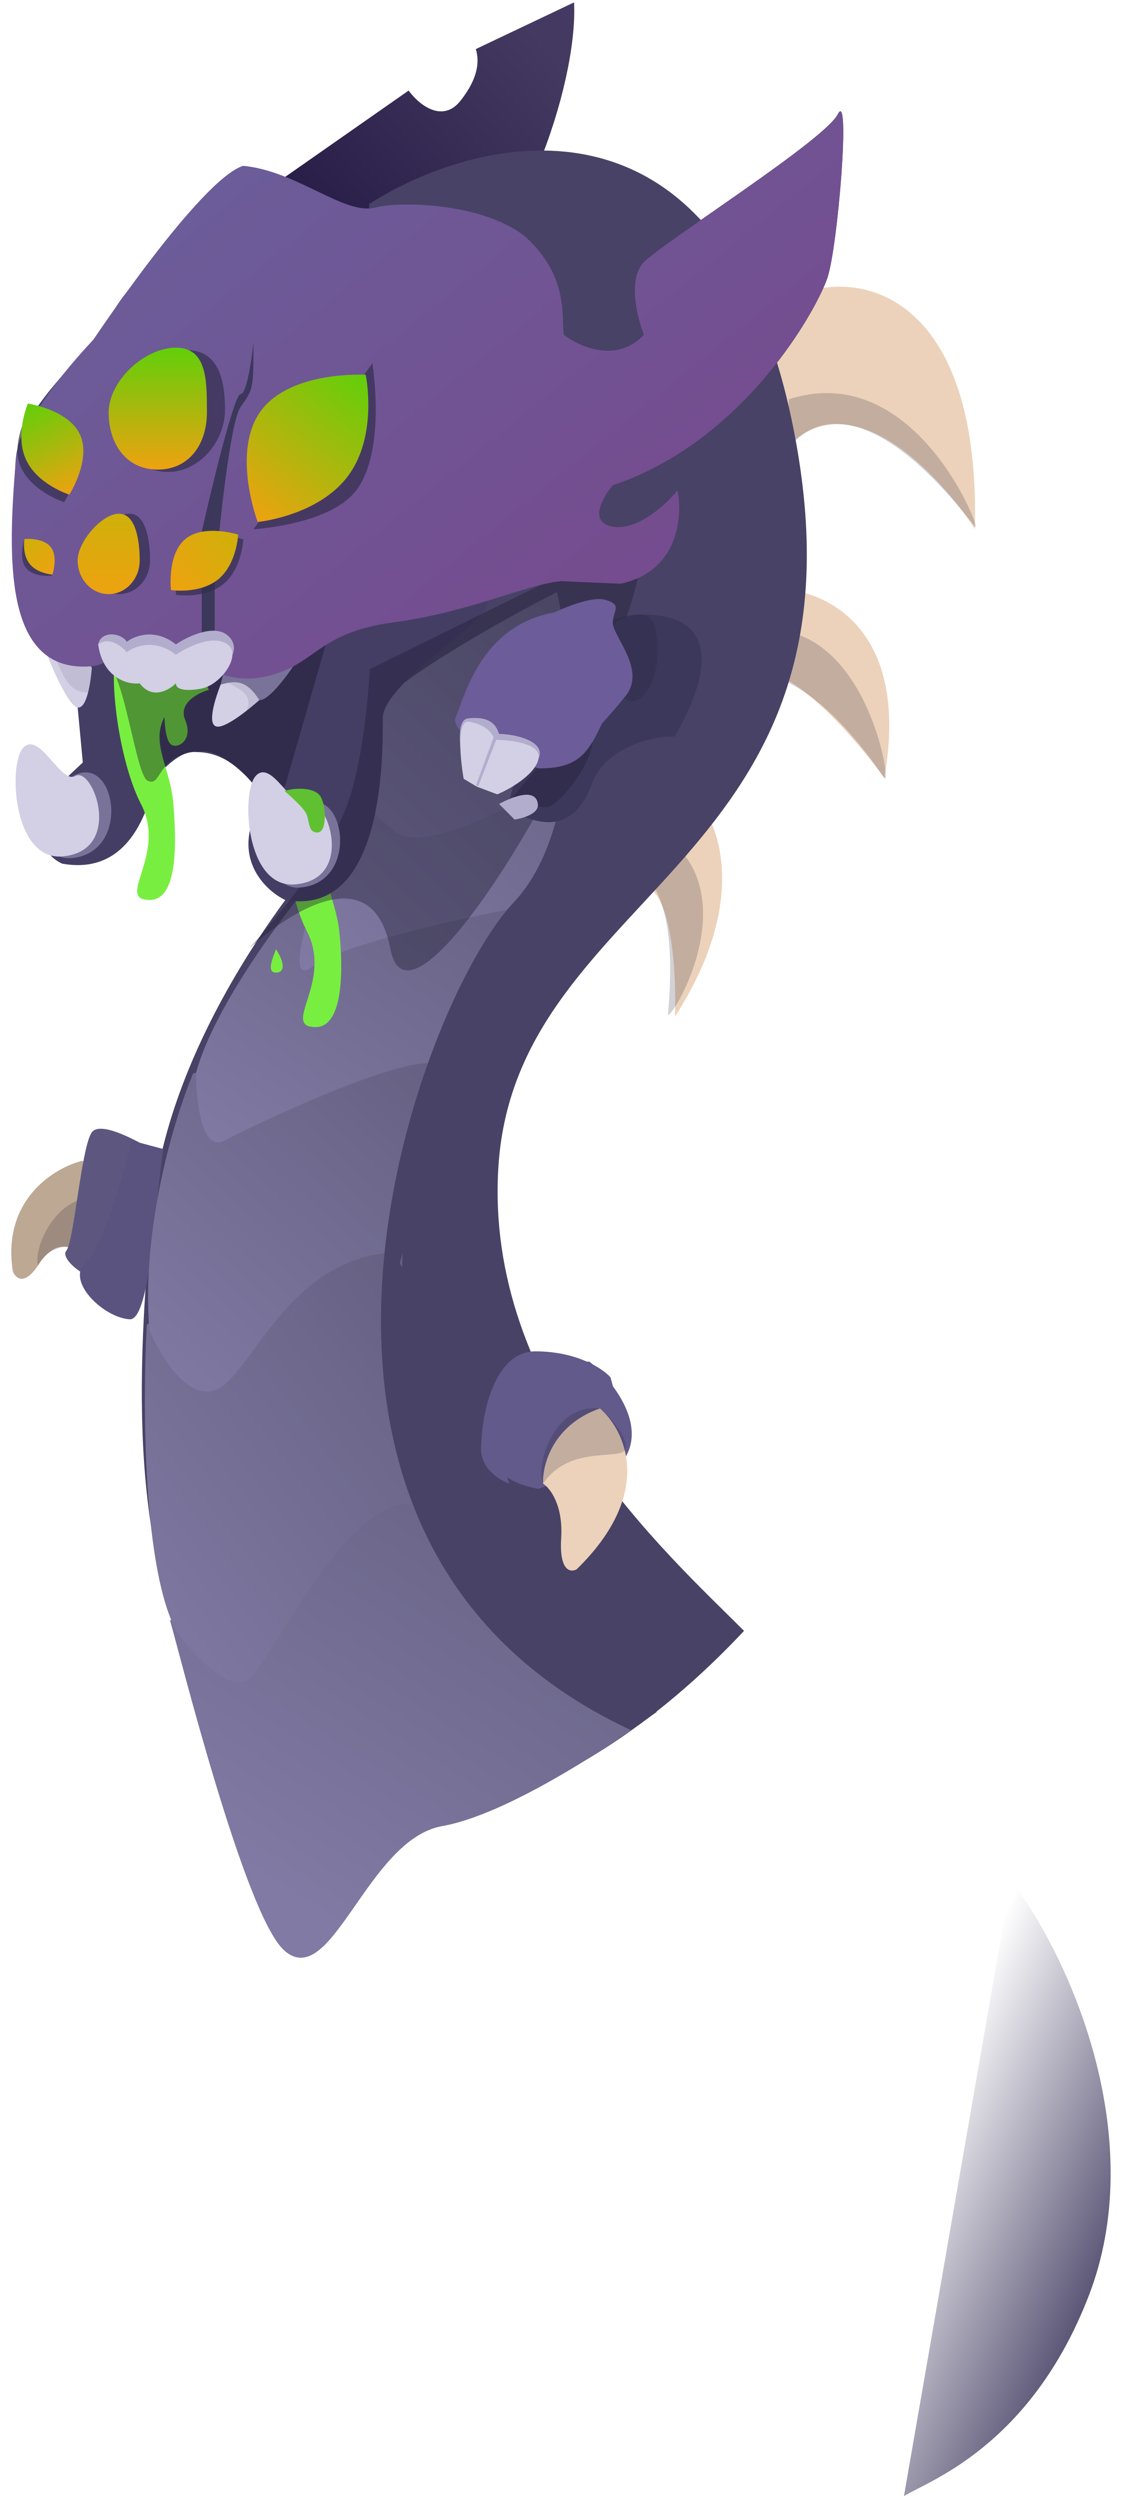 <svg width="183" height="408" fill="none" xmlns="http://www.w3.org/2000/svg"><path d="M159.137 86.337c1.013-40.307-20.963-43.045-30.812-37.258l-3.377 4.234c-2.814 9.879-5.824 27.435 4.643 18.629 10.468-8.807 24.059 5.927 29.546 14.395z" fill="url(#paint0_linear)"/><path d="M144.364 126.982c4.39-25.065-10.27-31.048-18.149-30.907-3.94 6.209-10.384 17.697-4.643 13.972 5.74-3.726 17.587 9.737 22.792 16.935z" fill="url(#paint1_linear)"/><path d="M110.176 165.934c11.818-18.291 7.457-31.049 3.799-35.141-5.206 4.233-14.351 12.871-9.286 13.548 5.065.677 5.768 14.677 5.487 21.593z" fill="url(#paint2_linear)"/><path opacity=".2" d="M129.169 72.789s-.428-2.965-.422-7.622c21.104-6.774 31.949 22.748 30.39 20.747-21.104-27.097-29.968-13.125-29.968-13.125zm-9.286 30.907c-.004 3.292-2.888 6.353-4.579 7.864-.788.544-1.198.988-1.198.988s.496-.361 1.198-.988c3.42-2.36 13.966-6.602 29.062 15.422 1.435 2.093-3.378-30.06-24.483-23.286zm-24.48 38.528s5.896-4.462 8.863-8.044c20.557 8.295 4.561 33.772 4.788 31.242 2.941-32.751-13.651-23.198-13.651-23.198z" fill="#201C33"/><path d="M66.7 14.784L38.843 34.26c8.02 6.633 19.331 19.391 32.5 13.972 13.17-5.42 23.074-34.436 22.37-47.843L77.676 8.01c.703 2.258.168 5.08-2.533 8.468-2.701 3.387-6.331 1.129-8.442-1.694z" fill="url(#paint3_linear)"/><path d="M58.15 133.223c4.728-4.403 3.377-11.149 2.11-13.972V33.303c18.291-11.713 57.742-20.83 69.222 36.412 14.351 71.552-45.163 74.939-48.117 120.665-2.364 36.581 27.533 63.195 40.098 75.787-23.528 25.09-44.21 29.323-51.808 31.44-8.441.847-22.394-3.581-33.875-19.162-14.35-19.476-13.929-50.383-10.974-80.867 2.954-30.484 27.435-58.851 33.344-64.355z" fill="#484266"/><path d="M2.087 207.469c-1.796-11.693 6.797-16.881 11.318-18.013 3.09 1.524.192 10.273-1.643 14.457-.844-.663-3.117-1.093-5.462 2.487-2.346 3.581-3.786 2.204-4.213 1.069z" fill="#BDA894"/><path opacity=".2" d="M17.115 195.698C9.71 193.789 5.362 203.434 6.2 206.546c3.096-6.318 12.87-.839 13.226-3.354.285-2.012-.819-5.998-2.312-7.494z" fill="#201C33"/><path d="M15.112 184.654c1.766-1.72 8.16 2.173 8.567 2.282.956 4.635-6.123 19.834-7.372 21.253-1.25 1.42-6.72-2.665-5.47-4.085 1.25-1.419 2.51-17.73 4.275-19.45z" fill="#5D5780"/><g filter="url(#filter0_d)"><path d="M23.896 186.117l5.303 1.413c-1.35 8.401-2.063 28.002-5.5 27.788-4.296-.269-10.556-6.316-7.133-9.347 2.738-2.425 6.654-15.653 7.33-19.854z" fill="#5A5380"/></g><path d="M46.43 318.354c-6.49-5.705-17.263-49.082-18.67-53.881 6.347-3.685 14.402-13.004 22.37-17.359 8.814-4.816 16.04-5.782 16.04-4.657 0 2.117 23.324 30.171 38.097 39.062 0 0-19.838 14.345-32.078 16.512-12.24 2.167-18.053 27.097-25.759 20.323z" fill="url(#paint4_linear)"/><g filter="url(#filter1_d)"><path d="M28.181 264.897c-5.74-9.823-5.768-37.682-5.065-50.384 0 0 14.466-9.001 24.904-11.008 6.483-1.246 16.883-.846 16.883-.846-.422 5.504.14 29.637 1.688 41.068-11.396-.847-23.214 26.25-27.013 28.791-3.039 2.032-8.864-4.234-11.397-7.621z" fill="url(#paint5_linear)"/></g><g filter="url(#filter2_d)"><path d="M23.538 215.36c-1.35-16.935 4.221-35 7.176-41.915l41.364-2.54c-5.74 10.5-7.457 26.25-7.175 31.754-18.572 0-24.481 19.899-30.39 22.439-4.728 2.033-9.286-5.645-10.975-9.738z" fill="url(#paint6_linear)"/></g><g filter="url(#filter3_d)"><path d="M31.137 173.445c3.04-11.178 15.055-26.956 20.683-33.448l34.61 5.928c-5.065 4.741-12.24 19.758-15.195 26.673-2.7-4.065-30.811 9.435-35.455 11.855-4.643 2.419-4.643-11.008-4.643-11.008z" fill="url(#paint7_linear)"/></g><g filter="url(#filter4_d)"><path d="M86.43 145.924c10.805-13.548 8.442-34.435 5.91-43.185l-32.08 16.512c1.689 4.657 1.267 6.774.423 10.161-.676 2.71-5.628 7.057-8.02 8.891-2.813 7.48-7.26 21.509-2.532 17.783 4.727-3.726 26.169-8.327 36.3-10.162z" fill="url(#paint8_linear)"/></g><g filter="url(#filter5_d)"><path d="M92.87 124.865c3.715-9.145-.422-21.734-2.532-30.06-11.396 5.786-33.852 18.629-30.813 22.016 3.04 3.387 1.548 10.726.422 13.972l3.8 3.387c6.415 3.726 22.51-6.916 29.123-9.315z" fill="url(#paint9_linear)"/></g><path d="M83.835 147.305c12.493-13.21 9.316-43.609 6.502-52.924l11.818 12.279-6.924 25.826-8.02 19.476-15.194 30.484-6.754 23.71 41.946 73.246-4.221 2.964c-67.112-31.331-34.77-118.549-19.153-135.061z" fill="#484266"/><path d="M177.753 374.642c9.593-24.852-2.118-53.73-12.724-67.79l-17.466 100.537c3.699-2.379 20.597-7.896 30.19-32.747z" fill="url(#paint10_linear)"/><path d="M42.218 28.8c-7.09-.678-5.768 12.136-4.22 18.628-1.689 1.017-9.145-.987-12.663-2.116-4.761.166-5.782 4.704-10.129 10.16-4.515 5.67-12.274 12.395-12.663 19.9-2.11 40.645 12.24 31.331 15.195 33.871 2.363 2.032.985 16.936 0 24.133 3.617.585 9.272-11.314 14.352-10.628 9.708 0 13.612 14.412 15.194 14.015 3.376-.846 7.175-14.818 16.883-27.52 7.766-10.161 21.526-13.83 27.435-14.395l9.708.423c9.455-2.032 10.13-11.008 9.286-15.242-1.829 2.258-6.5 6.605-10.552 5.928-4.052-.678-1.688-4.799 0-6.774 21.526-7.198 33.345-28.79 35.033-33.872 1.688-5.08 3.799-30.907 1.688-26.673-2.11 4.234-28.279 20.746-31.656 24.133-2.701 2.71-1.126 9.032 0 11.855-4.39 4.742-10.552 1.976-13.085 0-.422-2.681.845-8.891-5.487-15.242-5.886-5.905-20.26-6.774-25.325-5.504-5.065 1.27-10.13-4.234-18.994-5.08z" fill="#443E65"/><path d="M101.769 238.334c4.052-5.758-1.864-13.125-5.522-16.089-1.548-.282-7.345 2.371-13.085 10.161-5.74 7.791 1.02 9.879 4.679 10.585l13.928-4.657z" fill="#625A8A"/><path d="M97.942 229.865c-7.766 2.71-9.426 9.315-9.285 12.279 1.125.705 3.292 3.472 2.955 8.891-.338 5.419 1.547 5.645 2.532 5.081 12.831-12.533 7.879-22.722 3.798-26.251z" fill="#ECD2BA"/><path opacity=".2" d="M97.935 229.865c-7.598-.847-10.553 9.315-9.287 12.278 4.644-6.774 13.507-3.387 13.507-5.927 0-2.032-2.532-5.081-4.22-6.351z" fill="#201C33"/><g filter="url(#filter6_d)"><path d="M86.574 218.857c-6.754 0-8.723 10.162-8.864 15.242-.416 3.726 2.922 5.787 4.643 6.351-3.377-6.774 7.984-14.395 11.36-16.512 2.702-1.694 5.206.564 5.91 2.117l-.809-2.964c-1.266-1.411-5.487-4.234-12.24-4.234z" fill="#625A8A"/></g><path d="M46.019 95.651c2.026-2.71-1.267-10.726-2.11-14.818L10.985 97.345l2.532 27.097-4.959 4.657c-3.039 7.451-1.372 10.443 1.582 11.855 16.462 2.963 16.462-22.44 16.462-27.521 0-5.08 16.883-14.395 19.416-17.782z" fill="#443E65"/><path d="M45.052 154.926c-.637 1.694-1.53 3.811 0 3.811 1.529 0 1.389-1.694 0-3.811zm-22.043-23.715c-3.465-6.66-5.63-21.119-3.704-26.668 6.93.783 14.452 6.264 14.773 8.059-1.765.49-5.006 2.155-3.85 4.897 1.443 3.428-1.444 4.897-2.407 3.918-.77-.784-.962-3.265-.962-4.407-2.31 4.309.962 8.279 1.443 14.201.51 6.282.77 15.67-3.85 15.67-5.774 0 2.888-7.345-1.443-15.67z" fill="#78EF40"/><path opacity=".4" d="M46.44 131.639c4.052-.338 6.368-17.366 8.478-27.809-2.954 0-8.441 5.504-11.818 6.774-3.377 1.27-13.085-5.928-14.773-6.774-1.689-.847-13.929 2.54-10.974 4.233 2.954 1.694 4.83 18.396 6.717 19.343 2.532 1.27 1.266-4.791 9.25-4.791 4.643 0 10.78 9.22 13.12 9.024z" fill="#161326"/><path d="M50.085 151.957c-3.465-6.66-4.24-19.002-2.315-24.552 6.93.784 13.063 4.148 13.384 5.943-1.765.49-5.005 2.155-3.85 4.897 1.444 3.428-1.444 4.897-2.407 3.918-.77-.784-.962-3.265-.962-4.408-2.31 4.31.84 8.66 1.444 14.202.647 5.932.77 15.67-3.85 15.67-5.775 0 2.887-7.345-1.444-15.67z" fill="#78EF40"/><path d="M78.941 99.885c2.026-2.71-1.266-10.726-2.11-14.818l-22.37 15.665-7.914 27.52-5.065 5.081c-3.04 7.452 2.11 12.137 5.065 13.548 16.461 2.964 15.933-24.556 15.933-29.637 0-5.08 13.929-13.972 16.461-17.359z" fill="#443E65"/><path opacity=".4" d="M105.11 87.184c.282 19.758-37.675 87.062-41.364 67.742-3.295-17.263-20.461-2.558-23.116-.107l-.1.107c-.372.355-.305.267.1-.107 1.166-1.261 12.241-13.393 15.94-23.18 3.14-8.311 3.799-22.439 3.799-22.439l44.741-22.016z" fill="#201C33"/><path d="M48.993 131.639c-2.297 1.466-5.507-3.387-6.332-4.567-2.054-2.941-1.773 18.46 6.332 17.782 10.13-.846 7.155-17.782 0-13.215zm-37.354-4.803c-2.297 1.466-5.507-3.387-6.331-4.567-2.055-2.941-1.773 18.46 6.33 17.782 10.13-.846 7.157-17.782 0-13.215z" fill="#797399"/><path d="M50.26 131.216c-2.364 1.355-5.783-7.327-8.442-4.657-2.53 2.54-1.773 18.46 6.331 17.782 10.13-.847 5.065-14.818 2.11-13.125z" fill="#D3CFE5"/><path d="M52.227 129.847c-1.013-1.355-4.098-1.313-5.786-.748 0 0 2.456 2.036 3.377 3.387.82 1.204.299 3.387 1.987 3.387 1.689 0 1.435-4.671.422-6.026z" fill="#5FC131"/><path d="M12.272 126.649c-2.364 1.354-5.783-7.327-8.442-4.658-2.53 2.541-1.773 18.46 6.331 17.783 10.13-.847 5.065-14.819 2.11-13.125zm30.495-12.792c-2.955-3.811-5.628-2.964-6.754-2.117-.703 1.835-2.194 6.097-.844 6.774 1.35.678 5.769-2.963 7.598-4.657z" fill="#D3CFE5"/><path opacity=".2" d="M40.234 115.975c1.266-2.541-1.266-3.67-3.377-4.658 3.377-1.694 4.784.988 5.487 2.541 0 0 .632-.304.422 0-.469.68-2.532 2.117-2.532 2.117z" fill="#797399"/><path d="M7.609 106.659c4.326-2.115 6.747 1.104 7.385 2.362-.174 1.958-.706 6.443-2.216 6.455-1.51.011-4.27-6.488-5.169-8.817z" fill="#D3CFE5"/><path opacity=".2" d="M8.414 107.614c1.497-.747 1.512 5.547 5.945 5.397 2.114-7.622-2.075-6.825-3.772-6.925 0 0 .055-.701-.152-.395-.333.491-1.43 1.432-2.021 1.923a1.377 1.377 0 0 0-.386.316s.154-.123.386-.316z" fill="#797399"/><path d="M42.345 114.281c2.026 0 6.33-6.492 7.597-8.891 0 0-4.875 4.471-7.597 4.657-2.194.15-5.487-1.694-5.487-1.694l-.845 3.387c2.364-.677 4.221-.846 6.332 2.541z" fill="#797399"/><path d="M61.228 33.88c-5.065 1.27-12.677-5.97-21.54-6.818-7.03 2.258-24.466 28.41-24.466 28.41s-12.05 12.41-12.664 19.9c-1.28 15.622-1.964 34.082 11.82 33.404 5.015-.246 1.25-2.963 9.692-2.963 7.408 0 10.561 6.35 19.006 4.657 8.445-1.694 8.445-7.198 21.108-8.891 12.652-1.692 21.525-6.167 27.434-6.731l9.708.423c9.455-2.032 10.13-11.008 9.286-15.242-1.829 2.258-6.5 6.605-10.552 5.928-4.052-.678-1.689-4.799 0-6.774 21.526-7.198 33.344-28.79 35.033-33.872 1.688-5.08 3.798-30.907 1.688-26.673-2.11 4.234-28.28 20.746-31.656 24.133-2.702 2.71-1.126 9.032 0 11.855-4.39 4.742-10.552 1.976-13.085 0-.422-2.681.844-8.891-5.487-15.242-5.887-5.905-20.26-6.774-25.325-5.504z" fill="url(#paint11_linear)"/><path d="M39.265 64.32c1.013 0 1.83-5.644 2.11-8.467 0 7.621 0 7.621-2.11 10.585-1.688 2.37-3.517 19.9-4.22 28.367v8.468h-2.111V86.76c1.688-7.48 5.318-22.44 6.331-22.44zm57.403 63.515c-3.73 10.155-11.115 5.357-13.928 4.228 2.391-10.303 12.746-31.416 21.526-31.754 8.779-.339 14.773 4.234 5.909 19.899-2.11-.282-11.143 1.192-13.507 7.627z" fill="#3C385B"/><path opacity=".2" d="M106.619 101.575c-.989-2.293-5.357-.955-7.418 0l-.422 8.895s3.377 6.351 6.331 2.964c2.955-3.387 2.498-9.566 1.509-11.859z" fill="#201C33"/><path d="M89.198 131.759c1.688 0 7.598-6.774 7.598-11.432l-8.864 4.658-4.221 5.08c1.126.565 3.799 1.694 5.487 1.694z" fill="#322D4C"/><path d="M98.778 97.888c-2.363-.678-7.738 1.693-10.13 2.963l5.91 21.17c1.407-1.412 4.896-5.081 7.597-8.468 3.377-4.234-2.11-9.738-2.11-11.855 0-2.117 1.688-2.964-1.267-3.81z" fill="#6C5C99"/><path d="M99.75 114.823c3.376-7.452-1.97-13.266-5.066-15.242-15.617 0-18.571 13.548-20.26 17.359-1.35 3.048 8.442 6.915 13.507 8.468 7.471 0 8.442-3.134 11.818-10.585z" fill="#6C5C99"/><path d="M81.473 131.216s5.909-3.388 6.33 0c.247 1.976-3.798 2.541-3.798 2.541l-2.532-2.541zm-5.781-5.491c-.563-3.246-1.325-8.254.716-8.481 3.799-.423 4.642 1.27 5.065 2.54 2.673 0 8.02 1.27 6.33 4.234-1.184 2.08-3.95 3.118-6.624 4.247l-3.377-1.27-2.11-1.27z" fill="#B2ADCC"/><path d="M75.69 127.101c-.562-3.246-1.181-9.653.845-9.314 2.532.423 3.799 1.693 4.22 2.964 2.674 0 7.514.592 7.176 2.963-.337 2.371-4.08 4.799-6.753 5.928l-3.377-1.27-2.11-1.271z" fill="#D3CFE5"/><path d="M80.629 120.208l-2.955 8.044h.422l2.955-7.621-.422-.423zm-59.935-15.459c-.844-1.477-4.221-1.9-4.668.424.675 5.419 4.808 4.939 6.778 4.657 2.026 2.71 4.784 1.129 5.91 0 0 1.355 2.572 1.179 4.22.847 3.188-.642 7.176-4.441 4.221-6.981-2.205-1.897-6.613.207-8.442 1.477-3.376-2.71-6.753-1.412-8.02-.424z" fill="#B2ADCC"/><path d="M20.694 106.443c-.845-.988-2.955-2.625-4.643-1.27.675 5.419 4.783 6.633 6.753 6.351 2.026 2.709 4.784 1.129 5.909 0 0 1.354 2.573 1.178 4.22.846 3.188-.642 6.585-5.504 4.222-7.197-2.364-1.694-6.613.423-8.442 1.693-3.377-2.709-6.753-1.411-8.02-.423z" fill="#D3CFE5"/><path opacity=".7" d="M60.791 59.284L41.376 86.381s11.263-.654 16.039-5.504c5.925-6.018 3.376-21.593 3.376-21.593zM36.733 66.86c0 5.145-4.157 10.162-9.286 10.162-5.128 0-8.02-4.17-8.02-9.315 0-5.144 5.846-10.584 10.975-10.584 5.128 0 6.331 4.593 6.331 9.738z" fill="#332E4D"/><path d="M33.778 67.328c0 5.144-2.891 9.314-8.02 9.314-5.128 0-8.019-4.17-8.019-9.314 0-5.145 5.846-10.585 10.974-10.585 5.129 0 5.065 5.44 5.065 10.584z" fill="url(#paint12_linear)"/><path opacity=".7" d="M24.493 91.461c0 3.04-2.268 5.504-5.065 5.504-2.797 0-5.065-2.464-5.065-5.504 0-3.04 3.956-7.621 6.753-7.621s3.377 4.581 3.377 7.621z" fill="#332E4D"/><path d="M22.804 91.461c0 3.04-2.267 5.504-5.065 5.504-2.797 0-5.065-2.464-5.065-5.504 0-3.04 3.956-7.621 6.754-7.621 2.797 0 3.376 4.581 3.376 7.621z" fill="url(#paint13_linear)"/><path d="M56.877 77.6c-4.871 6.634-14.812 7.594-14.812 7.594s-4.348-11.496.523-18.13c4.871-6.636 17.117-5.897 17.117-5.897s2.043 9.797-2.828 16.432z" fill="url(#paint14_linear)"/><path opacity=".7" d="M3.391 76.219c1.866 4.105 7.084 5.738 7.084 5.738s3.617-5.675 1.751-9.78c-1.866-4.105-7.15-5.74-7.15-5.74s-3.551 5.677-1.685 9.782z" fill="#332E4D"/><path d="M4.236 74.992c1.866 4.105 7.084 5.738 7.084 5.738s3.617-5.675 1.75-9.78c-1.866-4.105-8.509-5.086-8.509-5.086s-2.192 5.023-.325 9.128z" fill="url(#paint15_linear)"/><path opacity=".7" d="M36.49 95.305c-3.027 2.5-7.739 1.778-7.739 1.778s-.67-5.835 2.358-8.336c3.029-2.5 8.608-.72 8.608-.72s-.198 4.778-3.226 7.278z" fill="#332E4D"/><path d="M35.647 94.527c-3.029 2.5-7.74 1.777-7.74 1.777s-.67-5.834 2.358-8.335c3.029-2.5 8.608-.72 8.608-.72s-.198 4.778-3.226 7.278z" fill="url(#paint16_linear)"/><path opacity=".7" d="M4.233 92.688c1.26 1.605 4.22 1.27 4.22 1.27s.245-1.841-1.016-3.446c-1.261-1.604-3.454-2.482-3.454-2.482s-1.011 3.053.25 4.658z" fill="#332E4D"/><path d="M4.828 92.016c1.261 1.605 3.732 1.76 3.732 1.76s.982-2.886-.279-4.49c-1.26-1.605-4.288-1.32-4.288-1.32s-.426 2.446.835 4.05z" fill="url(#paint17_linear)"/><defs><filter id="filter0_d" x="9.659" y="182.733" width="20.386" height="35.97" filterUnits="userSpaceOnUse" color-interpolation-filters="sRGB"><feFlood flood-opacity="0" result="BackgroundImageFix"/><feColorMatrix in="SourceAlpha" values="0 0 0 0 0 0 0 0 0 0 0 0 0 0 0 0 0 0 127 0"/><feOffset dx="-2.538"/><feGaussianBlur stdDeviation="1.692"/><feColorMatrix values="0 0 0 0 0.292 0 0 0 0 0.264 0 0 0 0 0.433 0 0 0 0.6 0"/><feBlend in2="BackgroundImageFix" result="effect1_dropShadow"/><feBlend in="SourceGraphic" in2="effect1_dropShadow" result="shape"/></filter><filter id="filter1_d" x="20.265" y="200.906" width="50.556" height="77.085" filterUnits="userSpaceOnUse" color-interpolation-filters="sRGB"><feFlood flood-opacity="0" result="BackgroundImageFix"/><feColorMatrix in="SourceAlpha" values="0 0 0 0 0 0 0 0 0 0 0 0 0 0 0 0 0 0 127 0"/><feOffset dx=".846" dy="1.692"/><feGaussianBlur stdDeviation="1.692"/><feColorMatrix values="0 0 0 0 0.292 0 0 0 0 0.264 0 0 0 0 0.433 0 0 0 0.6 0"/><feBlend in2="BackgroundImageFix" result="effect1_dropShadow"/><feBlend in="SourceGraphic" in2="effect1_dropShadow" result="shape"/></filter><filter id="filter2_d" x="20.793" y="169.213" width="55.515" height="61.298" filterUnits="userSpaceOnUse" color-interpolation-filters="sRGB"><feFlood flood-opacity="0" result="BackgroundImageFix"/><feColorMatrix in="SourceAlpha" values="0 0 0 0 0 0 0 0 0 0 0 0 0 0 0 0 0 0 127 0"/><feOffset dx=".846" dy="1.692"/><feGaussianBlur stdDeviation="1.692"/><feColorMatrix values="0 0 0 0 0.292 0 0 0 0 0.264 0 0 0 0 0.433 0 0 0 0.6 0"/><feBlend in2="BackgroundImageFix" result="effect1_dropShadow"/><feBlend in="SourceGraphic" in2="effect1_dropShadow" result="shape"/></filter><filter id="filter3_d" x="28.599" y="138.305" width="62.061" height="51.515" filterUnits="userSpaceOnUse" color-interpolation-filters="sRGB"><feFlood flood-opacity="0" result="BackgroundImageFix"/><feColorMatrix in="SourceAlpha" values="0 0 0 0 0 0 0 0 0 0 0 0 0 0 0 0 0 0 127 0"/><feOffset dx=".846" dy="1.692"/><feGaussianBlur stdDeviation="1.692"/><feColorMatrix values="0 0 0 0 0.292 0 0 0 0 0.264 0 0 0 0 0.433 0 0 0 0.6 0"/><feBlend in2="BackgroundImageFix" result="effect1_dropShadow"/><feBlend in="SourceGraphic" in2="effect1_dropShadow" result="shape"/></filter><filter id="filter4_d" x="45.518" y="101.047" width="53.19" height="60.733" filterUnits="userSpaceOnUse" color-interpolation-filters="sRGB"><feFlood flood-opacity="0" result="BackgroundImageFix"/><feColorMatrix in="SourceAlpha" values="0 0 0 0 0 0 0 0 0 0 0 0 0 0 0 0 0 0 127 0"/><feOffset dx=".846" dy="1.692"/><feGaussianBlur stdDeviation="1.692"/><feColorMatrix values="0 0 0 0 0.292 0 0 0 0 0.264 0 0 0 0 0.433 0 0 0 0.6 0"/><feBlend in2="BackgroundImageFix" result="effect1_dropShadow"/><feBlend in="SourceGraphic" in2="effect1_dropShadow" result="shape"/></filter><filter id="filter5_d" x="56.707" y="93.113" width="41.884" height="46.927" filterUnits="userSpaceOnUse" color-interpolation-filters="sRGB"><feFlood flood-opacity="0" result="BackgroundImageFix"/><feColorMatrix in="SourceAlpha" values="0 0 0 0 0 0 0 0 0 0 0 0 0 0 0 0 0 0 127 0"/><feOffset dx=".846" dy="1.692"/><feGaussianBlur stdDeviation="1.692"/><feColorMatrix values="0 0 0 0 0.292 0 0 0 0 0.264 0 0 0 0 0.433 0 0 0 0.6 0"/><feBlend in2="BackgroundImageFix" result="effect1_dropShadow"/><feBlend in="SourceGraphic" in2="effect1_dropShadow" result="shape"/></filter><filter id="filter6_d" x="75.137" y="217.165" width="28.716" height="28.361" filterUnits="userSpaceOnUse" color-interpolation-filters="sRGB"><feFlood flood-opacity="0" result="BackgroundImageFix"/><feColorMatrix in="SourceAlpha" values="0 0 0 0 0 0 0 0 0 0 0 0 0 0 0 0 0 0 127 0"/><feOffset dx=".846" dy="1.692"/><feGaussianBlur stdDeviation="1.692"/><feColorMatrix values="0 0 0 0 0.292 0 0 0 0 0.264 0 0 0 0 0.433 0 0 0 0.6 0"/><feBlend in2="BackgroundImageFix" result="effect1_dropShadow"/><feBlend in="SourceGraphic" in2="effect1_dropShadow" result="shape"/></filter><linearGradient id="paint0_linear" x1="155.761" y1="117.244" x2="114.761" y2="94.911" gradientUnits="userSpaceOnUse"><stop stop-color="#ECD2BA"/><stop offset="1" stop-color="#ECD2BA"/></linearGradient><linearGradient id="paint1_linear" x1="155.761" y1="117.244" x2="114.761" y2="94.911" gradientUnits="userSpaceOnUse"><stop stop-color="#ECD2BA"/><stop offset="1" stop-color="#ECD2BA"/></linearGradient><linearGradient id="paint2_linear" x1="155.761" y1="117.244" x2="114.761" y2="94.911" gradientUnits="userSpaceOnUse"><stop stop-color="#ECD2BA"/><stop offset="1" stop-color="#ECD2BA"/></linearGradient><linearGradient id="paint3_linear" x1="87.805" y1="5.893" x2="45.906" y2="42.6" gradientUnits="userSpaceOnUse"><stop stop-color="#443A61"/><stop offset="1" stop-color="#231842"/></linearGradient><linearGradient id="paint4_linear" x1="97.567" y1="244.99" x2="53.321" y2="313.777" gradientUnits="userSpaceOnUse"><stop stop-color="#666183"/><stop offset="1" stop-color="#817AA4"/></linearGradient><linearGradient id="paint5_linear" x1="66.962" y1="206.459" x2="5.932" y2="252.417" gradientUnits="userSpaceOnUse"><stop stop-color="#666183"/><stop offset="1" stop-color="#817AA4"/></linearGradient><linearGradient id="paint6_linear" x1="72.49" y1="173.899" x2="23.395" y2="226.973" gradientUnits="userSpaceOnUse"><stop stop-color="#666183"/><stop offset="1" stop-color="#817AA4"/></linearGradient><linearGradient id="paint7_linear" x1="86.898" y1="142.455" x2="49.542" y2="198.274" gradientUnits="userSpaceOnUse"><stop stop-color="#666183"/><stop offset="1" stop-color="#817AA4"/></linearGradient><linearGradient id="paint8_linear" x1="94.871" y1="105.703" x2="46.176" y2="156.359" gradientUnits="userSpaceOnUse"><stop stop-color="#666183"/><stop offset="1" stop-color="#817AA4"/></linearGradient><linearGradient id="paint9_linear" x1="94.659" y1="97.01" x2="58.45" y2="135.299" gradientUnits="userSpaceOnUse"><stop stop-color="#666183"/><stop offset="1" stop-color="#817AA4"/></linearGradient><linearGradient id="paint10_linear" x1="144.26" y1="356.882" x2="183.131" y2="374.152" gradientUnits="userSpaceOnUse"><stop stop-color="#484266" stop-opacity="0"/><stop offset="1" stop-color="#484266"/></linearGradient><linearGradient id="paint11_linear" x1="102.566" y1="123.595" x2="30.544" y2="34.901" gradientUnits="userSpaceOnUse"><stop stop-color="#77488C"/><stop offset="1" stop-color="#6C5C99"/></linearGradient><linearGradient id="paint12_linear" x1="25.759" y1="56.743" x2="25.759" y2="76.642" gradientUnits="userSpaceOnUse"><stop stop-color="#61CF0A"/><stop offset="1" stop-color="#EEA210"/></linearGradient><linearGradient id="paint13_linear" x1="17.739" y1="83.84" x2="17.739" y2="96.965" gradientUnits="userSpaceOnUse"><stop stop-color="#CFB00A"/><stop offset="1" stop-color="#EEA210"/></linearGradient><linearGradient id="paint14_linear" x1="58.553" y1="60.318" x2="40.863" y2="84.308" gradientUnits="userSpaceOnUse"><stop stop-color="#61CF0A"/><stop offset="1" stop-color="#EEA210"/></linearGradient><linearGradient id="paint15_linear" x1="5.274" y1="65.538" x2="12.067" y2="80.388" gradientUnits="userSpaceOnUse"><stop stop-color="#61CF0A"/><stop offset="1" stop-color="#EEA210"/></linearGradient><linearGradient id="paint16_linear" x1="38.439" y1="86.721" x2="27.445" y2="95.742" gradientUnits="userSpaceOnUse"><stop stop-color="#CFB00A"/><stop offset="1" stop-color="#EEA210"/></linearGradient><linearGradient id="paint17_linear" x1="4.271" y1="87.745" x2="8.855" y2="93.542" gradientUnits="userSpaceOnUse"><stop stop-color="#CFB00A"/><stop offset="1" stop-color="#EEA210"/></linearGradient></defs></svg>